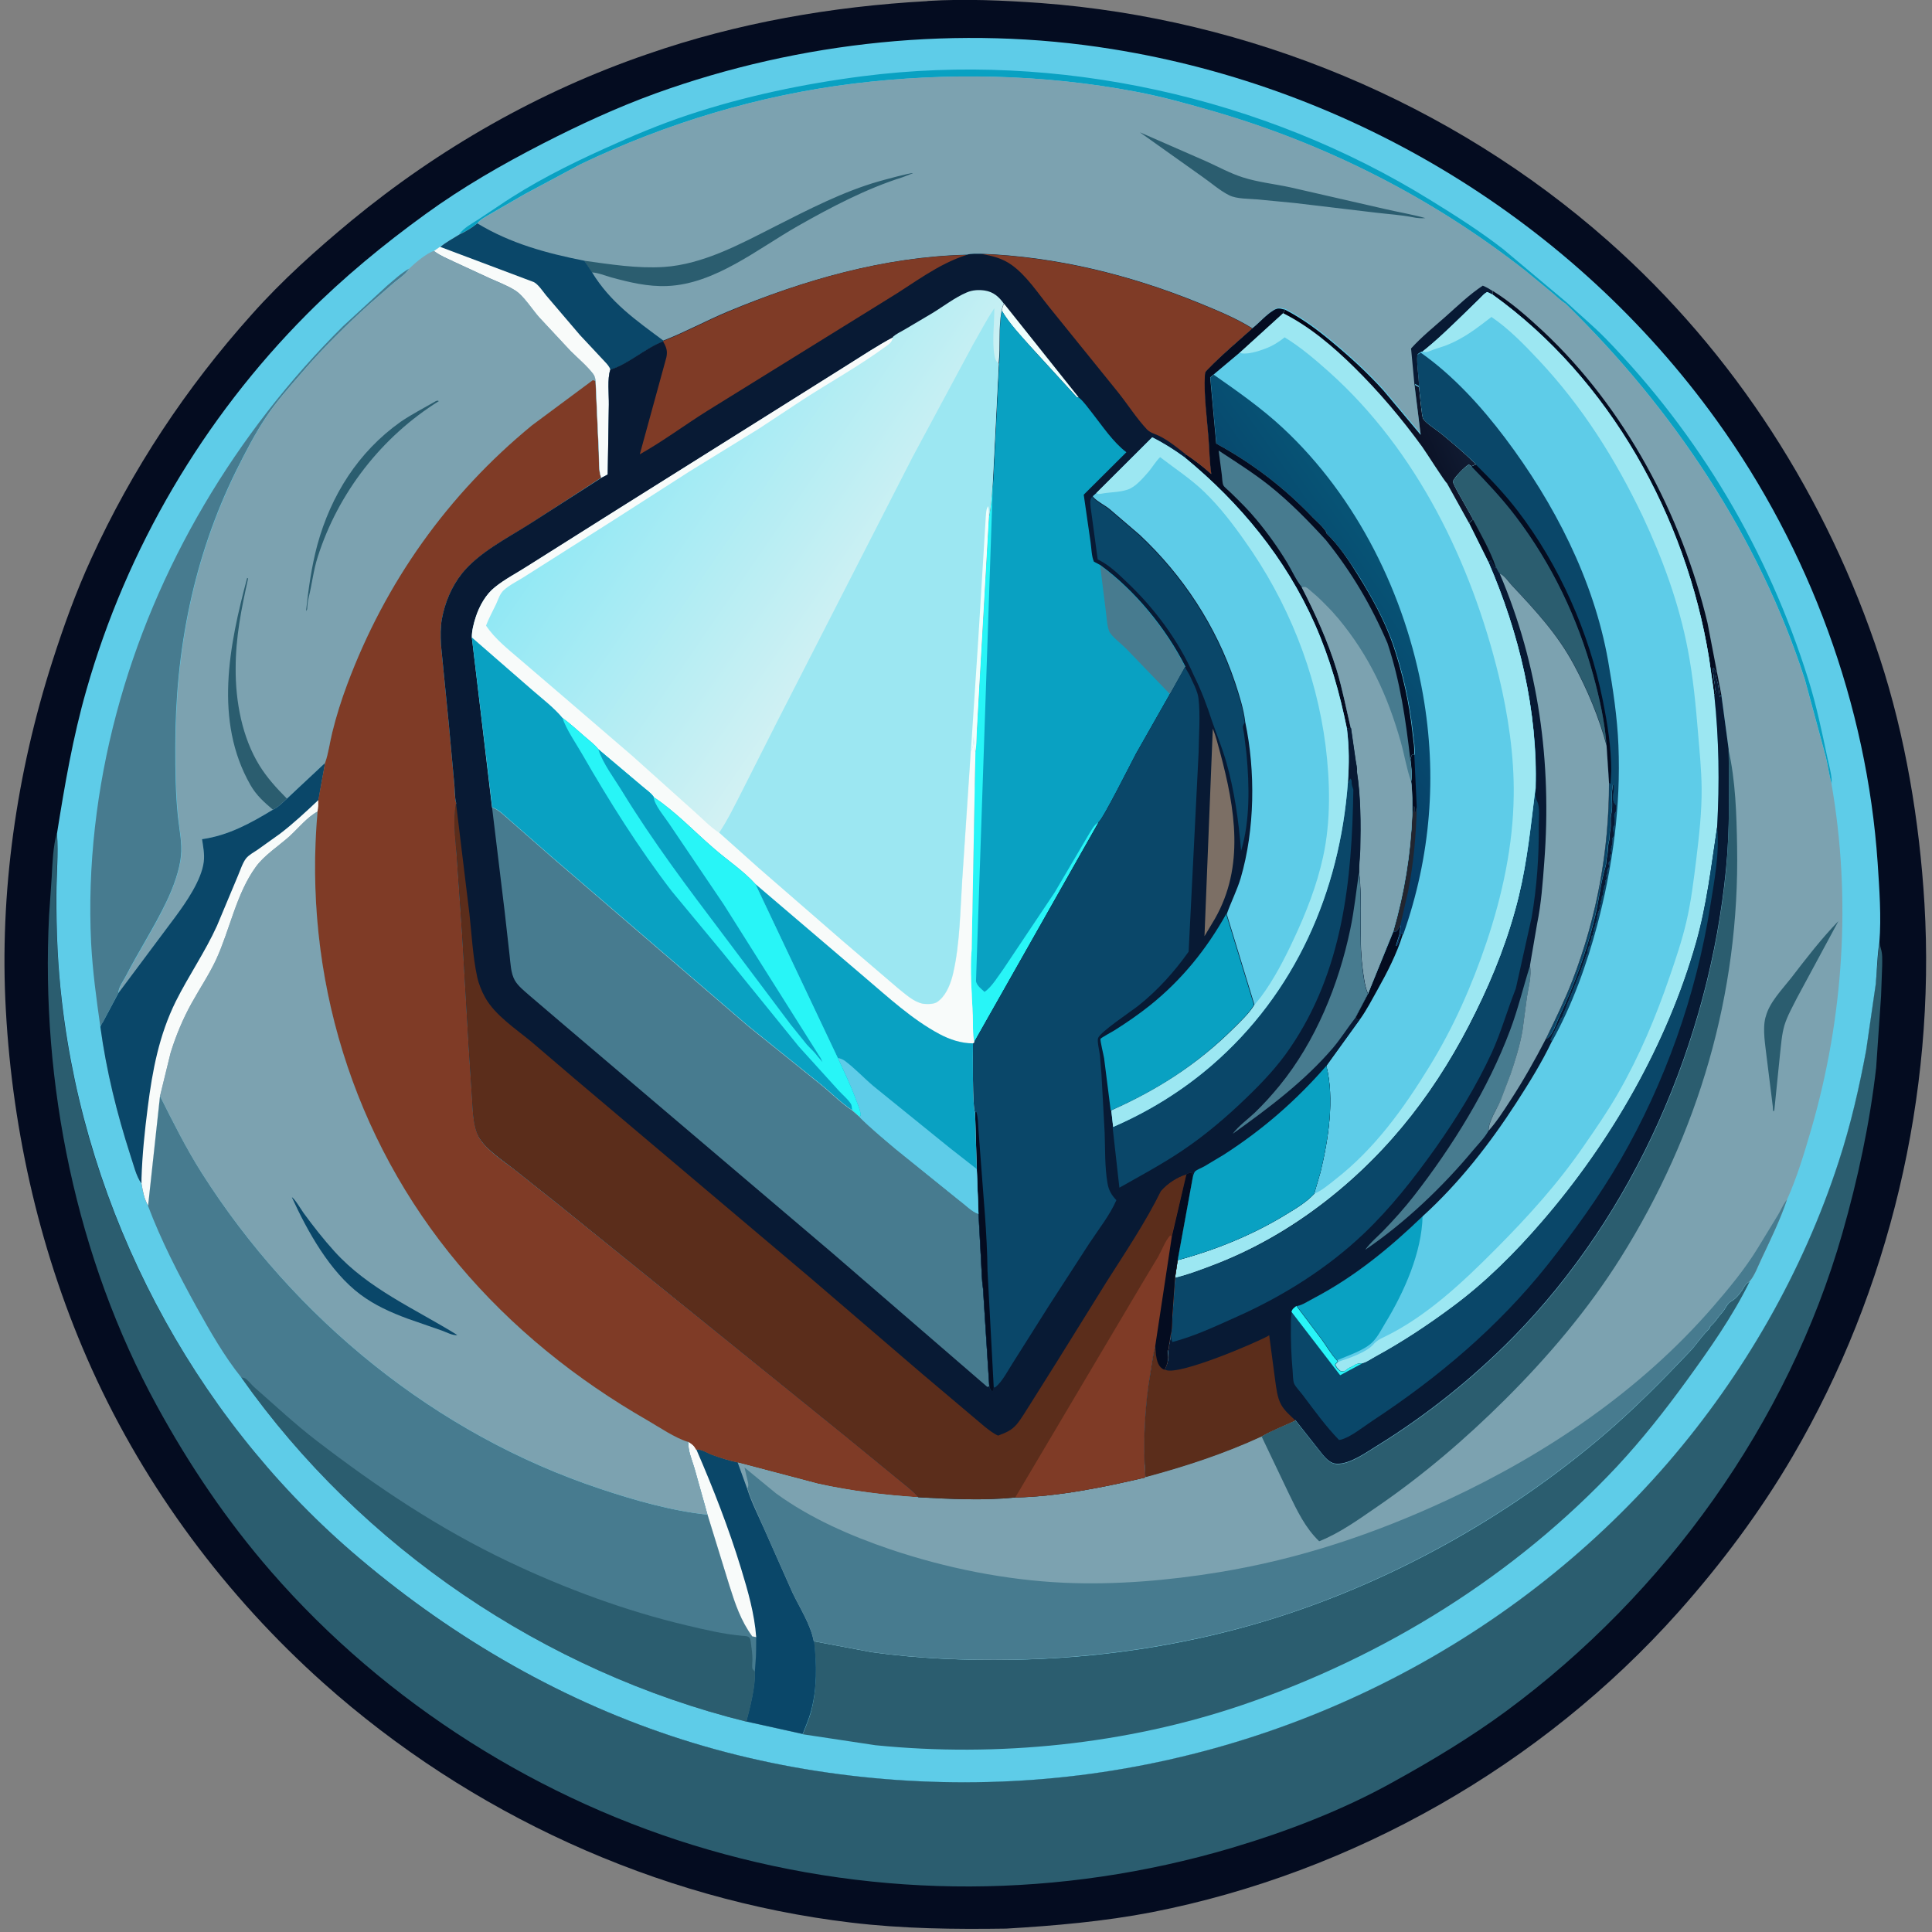 <svg version="1.1" id="Layer_1" xmlns="http://www.w3.org/2000/svg" x="0" y="0" viewBox="0 0 1024 1024" style="enable-background:new 0 0 1024 1024" xml:space="preserve"><rect x="0" y="0" width="1024" height="1024" fill="#808080" stroke="none"/><style>.st0{fill:#040c20}.st1{fill:#2b5d6f}.st2{fill:#5ecce8}.st3{fill:#09a1c2}.st4{fill:#477b8f}.st5{fill:#7ca2b0}.st6{fill:#0a4769}.st7{fill:#f8fbfa}.st8{fill:#7f3b26}.st9{fill:#081a34}.st10{fill:#9ce7f2}.st11{fill:#5b2d1b}.st12{fill:#28f5f7}.st16{fill:#effefc}</style><path class="st0" d="m491.4.6.4-.1c19.7-1.2 40.1-.3 59.7 1.1 110.4 8.2 217.8 52.7 300.8 126.1 67.1 59.3 116.1 136.1 144 221 13.6 41.4 21.1 86.8 23.7 130.2 6 101.2-18.5 205-69.7 292.7-17.3 29.6-38 57.3-60.8 82.9-72.3 81.1-172.3 138.1-278.9 159-25.3 4.9-51.6 7.2-77.3 8.7-27.5.4-54.9.1-82.3-3.2-103.1-12.3-202.1-57.8-279.5-126.9C119.9 846 77.3 789 48.7 725.7c-27-59.8-42-124.9-45.6-190.3-3.5-62.2 5.7-125.8 24.7-185 5.9-18.4 12.5-36.8 20.6-54.4 21.6-47.3 50.3-90.6 85-129.3 16.2-18.2 34.1-34.2 52.8-49.7 46.6-38.4 99.7-68.7 156.9-88.3C390.8 12.1 441 3.4 491.4.6z"/><path class="st1" d="M996.2 499.7c.2 1.1.4 2.1.7 3.1.9 2.8.7 5.8.7 8.8L997 528l-2.6 37.9c-3.4 29.7-9.7 59-17.9 87.7-28.8 100.7-94 191.2-178 253.2-19 14-39.6 26.4-60.3 37.8-26.8 14.9-56.3 26.2-85.6 34.9-90.8 26.8-186 27.2-277 .9-88.7-25.6-171.1-77.5-231.9-147.4-23.4-26.9-43.4-56.5-60.5-87.8C40.4 667 21.5 574.1 26 485.4l1.4-20.5c.4-7.4.7-16.2 2.7-23.3.8 10.6-.3 22-.3 32.7-.1 19 .8 37.5 2.9 56.4 12.7 111.4 68.7 218 153.5 291.5 49.7 43.1 107.5 77.3 170.1 98 60.9 20.2 127.7 27.7 191.6 23 129-9.5 251.5-70.1 336.1-168.1 40.1-46.4 71.6-101.3 90.5-159.7 6.2-19.2 10.8-38.9 14.5-58.8l5.1-35.2c.9-7.1.9-14.6 2.1-21.7z"/><path class="st2" d="M30.2 441.8c4.1-25.7 8.4-51 15.6-76.1 21.3-74.9 61.9-143.9 116.8-199.1 19.3-19.4 40.8-37.1 62.9-53.1 19.7-14.3 40.6-26.3 62.2-37.4 19.5-10 39.2-19.1 59.8-26.6C424.3 21.8 508.7 13 589.4 26c128 20.5 244.9 91.7 320.6 197 49 68.1 79.5 150.6 85.2 234.4.9 13.9 2 28.3.9 42.3-1.2 7.1-1.2 14.6-1.9 21.8l-5.1 35.2c-3.7 19.9-8.2 39.5-14.5 58.8-18.9 58.4-50.5 113.3-90.5 159.7-84.6 98-207.1 158.6-336.1 168.1-63.9 4.7-130.8-2.8-191.6-23-62.6-20.7-120.4-55-170.1-98-84.8-73.4-140.7-180.1-153.5-291.5-2.2-18.9-3-37.4-2.9-56.4 0-10.7 1.1-22 .3-32.6z"/><path class="st3" d="M243.4 124.1c2.7-3.5 6.4-5.4 10-7.7l11.1-7.4c17.7-12 36.5-21.5 56-30.3 14.5-6.6 29.2-12.8 44.3-17.8 29.8-9.9 61.2-16.5 92.4-20.5 103.3-13.2 212.4 10.8 301 65.7 13.3 8.2 26.4 16.5 38.7 26.1l33.7 28.3c6.7 6.3 13.9 12.3 20.4 18.9 49.9 51.3 86.2 112.7 107.5 180.9 4.2 13.5 7 26.8 9.9 40.6.8 3.9 2.2 8.5 2.4 12.5v2c-1.4-4.8-1.9-9.6-3.1-14.4l-11-40.6c-24.3-75.7-70.3-144.3-127-199.5-2.5-1.5-4.6-3.7-6.9-5.6l-14.2-11.7c-49.8-39.1-107.1-68-167.9-85.3C628 54.6 615 51 602 48.6c-48.9-9.3-100.2-10.3-149.5-4.3-50.2 6.2-99.1 20.9-144.7 42.7l-29.4 15.7-18.9 10.9c-2.1 1.3-5 2.7-6.5 4.7-2.9 2.5-6.1 4.4-9.6 5.8z"/><path class="st4" d="M53.2 544.3c-2.1-14.8-4.1-29.4-4.9-44.4-2-40.8 2.9-82.3 13.4-121.7 20.6-77.6 63.3-148.9 120.1-205.3l23.5-21.6c3.7-3.1 7.3-6.5 11.5-8.9l-.6.9c-1.9 2.6-5.3 4.7-7.7 6.8l-12.4 10.8c-12.5 11.3-24.8 23.4-35.8 36.2-6.6 7.7-13.6 15.4-19.2 23.8-6 9-11 18.7-15.8 28.3-22.8 46-32.5 95.8-32.4 147 0 12.2.1 24.5 1.4 36.7.7 6.6 2.3 14.1 1.6 20.7-.7 7.6-4.2 17-7.5 23.9-6.5 13.7-14.8 26.4-21.7 39.8-1.4 2.7-4 6-4 9.1l-8.1 15.2c-.3.7-.9 1.3-1.2 2l-.2.7z"/><path class="st1" d="m431.4 869.9 30.8 5.8c24.6 3.4 49.3 4.4 74.1 4 44.3-.6 90.1-7.3 132.6-20 65.9-19.6 130.2-55.2 182.3-100.1 15.7-13.5 30.4-28.4 44.6-43.4 3.2-3.4 5.7-7.4 8.9-10.6l1.3-1.3c1.1-1.9-.7.1 1.1-1.8.8-.8 1.5-1.5 2.2-2.4l1.8-2.4c1-1.3 2.5-2.8 3.3-4.2.7-1.2 1.6-2.8 3-3.6 1.9-1.1 3.2-2.4 4.6-4.1l.5-.7.9-1.2c1-1.7 1.5-2.9 3.1-4.1l.9-.6c-9.2 18.7-21.4 36-33.6 52.8-11.5 15.8-23.4 30.9-36.7 45.2-54.3 58-123.4 100.8-198.4 126.4-61.7 21-129.9 27.9-194.7 21.4l-38.5-5.8c1.5-4 3.3-7.9 4.4-12 3.2-12.3 2.9-24.8 1.5-37.3z"/><path class="st5" d="m216.9 142.4.1-.1c2.9-2.9 9.1-8.1 13-9.3l.4.3c3.1 2.4 7 3.9 10.6 5.6l18.6 8.6c4.4 2 9.3 3.8 13.4 6.4 4.6 2.9 9.1 10.3 12.9 14.4l16.5 17.7c3.9 3.9 8.7 7.9 12 12.2.9 1.2 1.1 2.4 1.3 3.8l-1.4-.4-32.3 23.9c-44.7 36.7-77.8 83.2-98 137.4-3.1 8.3-5.8 16.7-7.9 25.4-1.3 5.2-2 11.1-3.8 16.1l-20.2 18.9c-2 1.9-4.8 4.8-7.4 5.9-11.9 7.2-23.6 13.6-37.5 15.6.6 3.9 1.3 8.1.9 12-1.2 9.7-9.4 21.6-15.1 29.2l-30.1 40.3c0-3.1 2.6-6.4 4-9.1 7-13.4 15.3-26.1 21.7-39.8 3.3-6.9 6.7-16.3 7.5-23.9.6-6.6-1-14.1-1.6-20.7-1.3-12.1-1.4-24.5-1.4-36.7-.1-51.2 9.6-100.9 32.4-147 4.8-9.7 9.8-19.4 15.8-28.3 5.6-8.4 12.6-16.2 19.2-23.8 11-12.8 23.3-24.9 35.8-36.2l12.4-10.8c2.5-2.1 5.8-4.3 7.7-6.8l.5-.8z"/><path class="st1" d="M231 212.6c1.2-.3.6-.4 1.6 0-30.3 18.9-53.4 48.6-64.2 82.6-2.3 7.1-3 14.4-4.8 21.5-.5 2.1-.7 4.1-.8 6.2l-.6 1c1.3-11.9 2.9-23.5 6-35.1 7.2-26.3 21.7-49.3 44.1-65.2 6-4.1 12.5-7.4 18.7-11zM144.7 429.2c-4.8-4.1-8.8-7.6-12-13.2-19.4-34-11.2-74.2-1.7-109.7l.5.3c-3.6 16.3-6.6 31-6.6 47.8-.1 17.3 3.4 36.4 12.6 51.3 4 6.5 9.2 12.2 14.6 17.6-2.1 1.9-4.9 4.8-7.4 5.9z"/><path class="st4" d="M84.8 580.9c6.9 13.8 13.9 27.7 22.1 40.7C156 699 231.2 760.3 318.4 789.2c18 6 37.6 11.6 56.5 13.6l-6.9-24.6c-1.2-4.4-3.5-9.5-3.1-14 2 1.2 3.1 2.1 4.2 4.2 2.5-.5 6 1.9 8.5 2.8 4.4 1.6 9 3.1 13.6 4l5 13.8c2.4 7.3 6 14.3 9 21.3l15 33.8c3.9 8.2 9.6 16.9 11.3 25.8 1.4 12.5 1.6 25-1.7 37.2-1.1 4.1-2.9 8.1-4.4 12l-29.8-6.6C288.7 886 191.4 820.2 127.9 730.1c-9.1-11.3-16.5-24.4-23.6-37.1-9.6-17.4-18.9-35.4-25.9-54l6.4-58.1z"/><path class="st6" d="M364.9 764.1c2 1.2 3.1 2.1 4.2 4.2 2.5-.5 6 1.9 8.5 2.8 4.4 1.6 9 3.1 13.6 4l5 13.8c2.4 7.3 6 14.3 9 21.3l15 33.8c3.9 8.2 9.6 16.9 11.3 25.8 1.4 12.5 1.6 25-1.7 37.2-1.1 4.1-2.9 8.1-4.4 12l-29.8-6.6c2-8 4.8-18.3 4.5-26.5l.3-4.3c.5-4.7.3-9.4.4-14.1l-2.1-.4c-6.1-8.4-9-17.1-12.1-26.9L375 802.6l-6.9-24.6c-1.3-4.2-3.6-9.3-3.2-13.9z"/><path class="st7" d="M364.9 764.1c2 1.2 3.1 2.1 4.2 4.2 8.9 20.5 17.2 41.8 23.7 63.1 3.6 11.8 7.1 23.9 8 36.3l-2.1-.4c-6.1-8.4-9-17.1-12.1-26.9L375 802.8l-6.9-24.6c-1.3-4.4-3.6-9.5-3.2-14.1z"/><path class="st1" d="M127.9 730.1c.6.1 1.1.1 1.7.3 1.5.6 3.8 3.7 5.1 4.8 10.9 9.5 21.6 19.6 33.1 28.4 32.3 24.8 65.1 46.7 101.9 64.2 29.9 14.2 62.1 26.1 94.3 33.7 9.7 2.3 19.3 4.6 29.3 5.5 1.6.1 3.5 0 4.3 1.6l.3 1.5.1.8c.4 2.8.8 5.8.8 8.6 0 1.2-.3 4 0 4.9.3.6.9 1.1 1.3 1.6.3 8.2-2.4 18.5-4.5 26.5-106.9-26.5-204.2-92.3-267.7-182.4z"/><path class="st5" d="m152.1 423.3 20.2-18.9-3.5 19.6c0 2.1.1 4.1-.4 6.1-7.7 87 18.6 173.1 74.8 240.1 28.2 33.6 62.1 60.9 100.2 82.7 6.2 3.5 14.4 9.1 21.2 11.3h.3c-.5 4.6 1.9 9.7 3.1 14l6.9 24.6c-18.9-2-38.5-7.6-56.5-13.6C231.2 760.3 156 699 106.9 621.7c-8.3-13-15.2-27-22.1-40.7l-6.3 58c-2.1-3.6-2.8-7.6-3.5-11.7-2.9-3.9-4.3-10.4-5.9-15-7.2-22.4-12.7-44.6-15.9-68l.3-.8c.3-.7.8-1.3 1.2-2l8.1-15.2L92.9 486c5.7-7.7 13.9-19.5 15.1-29.2.5-4-.3-8.1-.9-12 14-2 25.6-8.4 37.5-15.6 2.6-1.1 5.4-4 7.5-5.9z"/><path class="st6" d="M154.7 634.6c1.2.3 5.2 6.9 6.2 8.3 5.2 7.1 10.5 13.9 16.4 20.4 18 19.9 42.7 30.4 65.1 44.3-2.3.4-5.8-1.5-8-2.3l-18.4-6.4c-8.9-3.3-17.4-7.1-25-12.8-16.2-12.1-28-33.4-36.3-51.5zM152.1 423.3l20.2-18.9-3.5 19.6c0 2.1.1 4.1-.4 6.1-5.5 2.9-10.3 8.9-15 13.2-5.6 5-13.6 10.2-17.9 16.3-10.3 14.2-13.7 33.3-21 49.1-3.8 8.1-8.7 15.3-13 23.1-4.6 8.3-8.3 17.2-11.1 26.3L84.8 581l-6.3 58c-2.1-3.6-2.8-7.6-3.5-11.7-2.9-3.9-4.3-10.4-5.9-15-7.2-22.4-12.7-44.6-15.9-68l.3-.8c.3-.7.8-1.3 1.2-2l8.1-15.2L92.9 486c5.7-7.7 13.9-19.5 15.1-29.2.5-4-.3-8.1-.9-12 14-2 25.6-8.4 37.5-15.6 2.6-1.1 5.4-4 7.5-5.9z"/><path class="st7" d="M168.8 424c0 2.1.1 4.1-.4 6.1-5.5 2.9-10.3 8.9-15 13.2-5.6 5-13.6 10.2-17.9 16.3-10.3 14.2-13.7 33.3-21 49.1-3.8 8.1-8.7 15.3-13 23.1-4.6 8.3-8.3 17.2-11.1 26.3L84.8 581l-6.3 58c-2.1-3.6-2.8-7.6-3.5-11.7v-2.7c.4-12.6 1.7-25.1 3.3-37.6 2.5-19.7 6-38.3 14.9-56.3 6.8-13.6 15.5-26.1 21.8-40l11.1-26.5c1.2-2.8 2.5-6.9 4.3-9.2 1.5-1.9 4.2-3.3 6.1-4.6l11.9-8.5c7.2-5.5 13.8-11.7 20.4-17.9z"/><path class="st8" d="M172.3 404.3c1.8-5 2.5-10.9 3.8-16.1 2.1-8.6 4.8-17.1 7.9-25.4 20.2-54.1 53.3-100.7 98-137.4l32.2-23.9 1.4.4 1.7 37.8c.2 4.1-.2 9.8 1.3 13.5L280.4 278c-11.9 7.5-26.6 15-35.5 26-5.6 6.9-9.1 15.5-10.7 24.2-.8 4.3-.8 9-.5 13.4l4.2 42.5 2.8 30.5c.3 3.3.2 8.1 1.1 11.2-1.7 8.6-.3 18.3.2 27.1l2.9 42 3.5 60 2.3 35.3c.5 4.4 1.3 9.7 3.7 13.5 4.1 6.3 12.5 11.8 18.4 16.3l22.8 18.1L448 761l30.2 24.7c2.8 2.5 6.4 5 8.7 7.9-17.9-1.1-35.8-3.3-53.3-7.2l-42.5-11.2c-4.6-1-9.2-2.4-13.6-4-2.5-.9-6-3.3-8.5-2.8-1.1-2.1-2.2-3-4.2-4.2h-.3c-6.8-2.1-15-7.7-21.2-11.3-38-21.8-72-49.1-100.2-82.7-56.2-67-82.5-153.1-74.8-240.1.5-2.1.4-4 .4-6.1l3.6-19.7z"/><path class="st5" d="M253 118.4c1.6-2 4.4-3.4 6.5-4.7l18.9-10.9L307.8 87c45.6-21.8 94.5-36.5 144.7-42.7 49.3-6.1 100.6-5 149.5 4.3 13 2.5 25.9 6 38.6 9.6 60.9 17.3 118.1 46.2 167.9 85.3l14.2 11.7c2.2 1.8 4.4 4.1 6.9 5.6 56.7 55.2 102.7 123.8 127 199.5l11 40.6c1.2 4.8 1.8 9.7 3.1 14.4 10.6 60.9 6.5 123.9-10.7 183.2-3.7 12.7-7.5 25.4-12.9 37.5-3.6 10.7-8.7 21.1-13.5 31.3-1.7 3.5-3.7 9.1-6.3 11.9l-.9.6c-1.6 1.2-2.1 2.4-3.1 4.1l-.9 1.2-.5.7c-1.4 1.7-2.7 3.1-4.6 4.1-1.4.8-2.3 2.3-3 3.6-.8 1.4-2.3 2.9-3.3 4.2l-1.8 2.4c-.6.9-1.4 1.7-2.2 2.4-1.9 1.9-.1-.2-1.1 1.8l-1.3 1.3c-3.2 3.3-5.7 7.3-8.9 10.6-14.2 15-28.9 29.9-44.6 43.4-52.1 44.8-116.4 80.5-182.3 100.1-42.5 12.6-88.3 19.3-132.6 20-24.8.4-49.5-.6-74.1-4l-30.8-5.8c-1.7-9-7.4-17.6-11.3-25.8l-15-33.8c-3.1-7-6.7-14-9-21.3l-5-13.8 42.5 11.2c17.5 3.8 35.4 6 53.3 7.2 16.8.9 34.6 1.8 51.3.1 22.8-.6 46.7-5.4 68.9-10.6-1.4-18.2-.4-37.6 2.7-55.6.8-4.8 1.3-9.3 2.6-14.1.3 3.6.3 9 3.2 11.6 1 .8.6.6 1.7 1 1.8-3.3 2-5.5 1.7-9.2l-.1-1 .6-.6c0-1.3.1-2.3.4-3.5.3-1.3.5-2.5.6-3.9.9-3 .7-7.4 1-10.6l1.4-20 1.4-9.3c20-5.4 40-13.5 57.7-24.4 5.1-3.1 10.4-6.3 14.6-10.7l3.4-11.6c4.2-17.3 7.5-38.7 3.1-56.3l17.9-24.9-1.4.5-1.3-.8 6.8-13c-1.8-4.1-2.3-9.3-2.9-13.6-2.1-17 .1-34-1.8-50.9-.2-3.8.5-8 .6-11.9.2-13.7.3-27.9-1.8-41.5.3-1.3-.4-4.1-.6-5.5l-2.5-17.4c-.9-.2-1.3 0-2.2.3-3.9-19.2-9.1-37.4-17-55.4-15.4-34.8-39.6-64.2-68.9-88.3l.8-1.7c4.8 3.3 9.1 6.5 13.4 10.4-1-6.3-1-12.9-1.5-19.2-.9-10.9-2.5-22.5-1.9-33.4.1-1.7.7-2 1.8-3.2 7.3-7.5 15.5-14.3 23.3-21.4-9-5.6-18.7-9.5-28.4-13.5-36.6-15-75.6-24.5-115.2-26-2.6 0-5.2-.2-7.8.5-43.7 1.1-86.5 13.4-126.6 30.2-11.5 4.8-22.6 11-34.2 15.4l-.1.4c-9.7 3.7-18.1 11.9-28 15-1.7 4.8-.7 13.3-.8 18.6l-.6 37-3.4 1.8c-1.5-3.7-1.1-9.5-1.3-13.5l-1.7-37.8c-.2-1.4-.4-2.6-1.3-3.8-3.3-4.3-8.1-8.3-12-12.2l-16.5-17.7c-3.7-4.1-8.3-11.6-12.9-14.4-4.1-2.6-9-4.4-13.4-6.4L241 139c-3.5-1.7-7.4-3.2-10.6-5.6l-.4-.3 3.2-2.1c3-2.6 6.9-4.6 10.2-6.7 3.5-1.6 6.7-3.5 9.6-5.9z"/><path class="st9" d="m749.7 204-1.8-19.3c5.6-6.2 12.1-11.4 18.3-16.9 6.3-5.6 12.6-11.7 19.7-16.4 1.9.8 3.5 1.7 5.2 2.8l-.1 1.9-2.7-1.3c-1.7.7-2.9 2.3-4.1 3.5l-8.4 8.2c-7.1 6.8-14.2 13.8-21.9 19.9l-.9.4-1.8 1.2c-.4 5.9.9 11.4.9 17.2l-2.4-1.2z"/><path class="st0" d="m791.1 156.1.1-1.9c9.6 5.9 18.4 13.7 26.7 21.4 43.2 40.5 73.4 97.2 87.1 154.5l7.3 38-.7 1.6c-.5-2.8-.6-5.7-1.4-8.4-.3-1-.7-2.6-.9-3.6l.1-2.1-1.3-1.6c-.2.8-.4 1-.2 1.9.4 1.3.4 2.5.5 3.9.1 1.1 0 .6.3 1.7.4 1.8.1 3.6.8 5.2l-.9 1.7-2.8-19.7c-12.1-74.9-52.6-148-114.7-192.6z"/><path class="st1" d="m974.4 488.2-22 40.8c-2.3 4.6-5.1 9.5-6.6 14.4-1.5 5.1-1.8 10.6-2.4 15.8l-3 29.5-.6.2-.2-2.6-3.2-25.7c-.7-6.4-2.3-14.9-.7-21.2l.2-.6c1.9-7.5 8.7-14.4 13.4-20.4 8-10.4 15.9-20.7 25.1-30.2zM604.1 70.1l35.2 15.4c6.4 2.9 12.8 6.4 19.4 8.5 8.1 2.6 16.9 3.5 25.2 5.3l49.8 11.4c7.2 1.7 14.7 2.9 21.8 4.9-1.9.2-4.6 0-6.4-.4-6.5-1.3-13.4-1.7-20-2.5l-42.9-5.1-19.7-1.9c-4.4-.4-11.1-.2-15-2.2-4.9-2.4-9.7-6.7-14.2-9.8l-33.2-23.6zM309.6 138.2c14 1.9 28 4.2 42.3 3.3 20.8-1.4 40.6-12.2 58.9-21.5 17.6-8.9 36.1-18.5 55.1-23.9 2.1-.6 17.4-4.8 18-4.3l-5.4 2.1c-19.4 6.1-38.2 16-55.8 26-21.1 12-43.8 30.7-69.1 31.7-10.3.4-19.8-1.9-29.7-4.6-3.3-.9-6.9-2.5-10.3-2.6l-4-6.2z"/><path class="st6" d="M253 118.4c17.7 10.7 36.6 15.8 56.7 19.8l4 6c9.8 16.1 23.2 25.4 38 36.4l-.1.4c-9.7 3.7-18.1 11.9-28 15-1.7 4.8-.7 13.3-.8 18.6l-.6 37-3.4 1.8c-1.5-3.7-1.1-9.5-1.3-13.5l-1.7-37.8c-.2-1.4-.4-2.6-1.3-3.8-3.3-4.3-8.1-8.3-12-12.2L286 168.4c-3.7-4.1-8.3-11.6-12.9-14.4-4.1-2.6-9-4.4-13.4-6.4l-18.6-8.6c-3.5-1.7-7.4-3.2-10.6-5.6l-.4-.3 3.2-2.1c3-2.6 6.9-4.6 10.2-6.7 3.4-1.6 6.6-3.5 9.5-5.9z"/><path class="st7" d="m233.2 130.8 49.7 18.7c2.3 1.1 4.9 5 6.5 7l18 21.1 13 13.9c1.2 1.3 2.6 2.7 3.1 4.4-1.7 4.8-.7 13.3-.8 18.6l-.6 37-3.4 1.8c-1.5-3.7-1.1-9.5-1.3-13.5l-1.7-37.8c-.2-1.4-.4-2.6-1.3-3.8-3.3-4.3-8.1-8.3-12-12.2l-16.5-17.7c-3.7-4.1-8.3-11.6-12.9-14.4-4.1-2.6-9-4.4-13.4-6.4l-18.6-8.6c-3.5-1.7-7.4-3.2-10.6-5.6l-.4-.3 3.2-2.2z"/><path class="st1" d="M916.1 397.1c3.8 16.8 4.3 34.4 4.6 51.6 1.4 77.8-20.5 152.2-61.7 217.9-17.2 27.4-38.4 52.4-61.3 75.2-20.9 20.8-43.2 39.9-67.5 56.6-9.8 6.7-19.9 14.1-31 18.5-7.4-7.1-11.7-16.2-16.1-25.3l-14.4-30.2c5.5-3.4 12.1-5.8 18-8.5l14.6 18.5c2.1 2.3 4.1 4.5 7.4 4.6 7 .2 15.4-6 21.2-9.5 26.1-16.1 50.5-35.6 72-57.4 64.4-65.3 104.2-157.3 113-248.2 1.9-21.3 1.4-42.4 1.2-63.8z"/><path class="st4" d="M396.2 788.9c.7-1.6.4-2.7 0-4.3l-1.6-6.8 16.8 13.8c18.2 13.2 39.3 22.4 60.5 29.6 29.4 9.9 61.1 16.3 92.2 17.7 27.1 1.2 55.3-1.2 82.1-5.6 42.6-7 82.1-20.2 121.2-38.4 52.6-24.5 102-57.9 140.3-102 8.5-9.8 17.1-20.2 23.9-31.3l10.8-17.7c1.4-2.3 2.4-4.9 4-7.1l.7-.9c-3.6 10.7-8.7 21.1-13.5 31.3-1.7 3.5-3.7 9.1-6.3 11.9l-.9.6c-1.6 1.2-2.1 2.4-3.1 4.1l-.9 1.2-.5.7c-1.4 1.7-2.7 3.1-4.6 4.1-1.4.8-2.3 2.3-3 3.6-.8 1.4-2.3 2.9-3.3 4.2l-1.8 2.4c-.6.9-1.4 1.7-2.2 2.4-1.9 1.9-.1-.2-1.1 1.8l-1.3 1.3c-3.2 3.3-5.7 7.3-8.9 10.6-14.2 15-28.9 29.9-44.6 43.4C799 804.3 734.7 840 668.8 859.6c-42.5 12.6-88.3 19.3-132.6 20-24.8.4-49.5-.6-74.1-4l-30.8-5.8c-1.7-9-7.4-17.6-11.3-25.8l-15-33.8c-2.9-7-6.5-14-8.8-21.3z"/><path class="st2" d="M753.9 186.4c7.7-6.1 14.9-13.1 21.9-19.9l8.4-8.2c1.3-1.2 2.5-2.8 4.1-3.5l2.7 1.3c62.1 44.6 102.6 117.7 114.8 192.6l2.8 19.7.9-1.7c-.8-1.7-.4-3.5-.8-5.2-.3-1.1-.2-.6-.3-1.7-.1-1.3-.2-2.6-.5-3.9-.2-.8-.1-1.1.2-1.9l1.3 1.6-.1 2.1c.2 1 .6 2.6.9 3.6.8 2.7.8 5.6 1.4 8.4l.7-1.6 3.9 29c.2 21.3.7 42.5-1.4 63.7-8.9 91-48.6 182.9-113 248.2-21.5 21.8-45.9 41.3-72 57.4-5.7 3.5-14.2 9.7-21.2 9.5-3.3-.1-5.3-2.3-7.4-4.6l-14.6-18.5c-5.9 2.8-12.4 5.2-18 8.5-20 9.2-40.2 15.8-61.4 21.5-1.4-18.2-.4-37.6 2.7-55.6.8-4.8 1.3-9.3 2.6-14.1.3 3.6.3 9 3.2 11.6 1 .8.6.6 1.7 1 1.8-3.3 2-5.5 1.7-9.2l-.1-1 .6-.6c0-1.3.1-2.3.4-3.5.3-1.3.5-2.5.6-3.9.9-3 .7-7.4 1-10.6l1.4-20 1.4-9.3c20-5.4 40-13.5 57.7-24.4 5.1-3.1 10.4-6.3 14.6-10.7l3.4-11.6c4.2-17.3 7.5-38.7 3.1-56.3l17.9-24.9-1.4.5-1.3-.8 6.8-13c-1.8-4.1-2.3-9.3-2.9-13.6-2.1-17 .1-34-1.8-50.9-.2-3.8.5-8 .6-11.9.2-13.7.3-27.9-1.8-41.5.3-1.3-.4-4.1-.6-5.5l-2.5-17.4c-.9-.2-1.3 0-2.2.3-3.9-19.2-9.1-37.4-17-55.4-15.4-34.8-39.6-64.2-68.9-88.3l.8-1.7c4.8 3.3 9.1 6.5 13.4 10.4-1-6.3-1-12.9-1.5-19.2-.9-10.9-2.5-22.5-1.9-33.4.1-1.7.7-2 1.8-3.2 7.3-7.5 15.5-14.3 23.3-21.4 3.8-3 7.2-7.1 11.3-9.6 2.4-1.5 3.6-.9 6.2-.3 9.2 4.7 17.2 10.7 25.1 17.3 9.5 7.9 18.7 16.3 27 25.5l19.7 23.5-3.3-26.6 2.4 1.3c0-5.8-1.3-11.3-.9-17.2l1.8-1.2h.6z"/><path class="st3" d="M687.1 692.2h.4c2.6-.5 6.4-3 8.8-4.2 21.8-11.5 40-26.5 57.7-43.5-.4 19.4-9.8 40.4-19.8 56.8-1.9 3.2-3.9 7.1-6.5 9.8-4.2 4.5-13.6 7.5-19.1 9.9-3.1-3.4-5.6-7.6-8.3-11.4l-13.2-17.4z"/><path class="st10" d="M753.9 186.4c7.7-6.1 14.9-13.1 21.9-19.9l8.4-8.2c1.3-1.2 2.5-2.8 4.1-3.5l2.7 1.3c62.1 44.6 102.6 117.7 114.8 192.6l2.8 19.7c2.5 23.7 2.8 46.3 1.5 70.1-3.1 20.6-5.4 41.2-11.1 61.3-15.2 53.7-45.1 105.6-81.5 147.7-14.3 16.6-30 32.3-47.6 45.3-12.9 9.5-26.5 18.6-40.6 26.3-1.8 1-5 3.2-7 3.6-1.2 0-2.5 0-3.6.6-1 .5-1.8 1.1-2.8 1.5-1 .4-1.7.9-2.5 1.6-1.1.9-1.3.6-2.7.5-1.4-1-2.1-1.9-3-3.4.4-.7.9-1.2 1.5-1.7 5.3-1.7 15.1-5 18.8-9.3 1.5-1.8 3.4-2.8 5.5-3.8 22.5-10.8 41.9-29.2 59.3-46.7 17.1-17.2 32.9-34.6 46.7-54.7 6.3-9.1 12.7-18.4 18.2-28 11.2-19.5 19.9-40.2 27.2-61.5 3.3-9.6 6.6-19.3 8.9-29.2 2.6-11.1 3.9-22.3 5.3-33.5 1.5-12.4 2.9-24.8 2.8-37.3-.1-9.7-1.1-19.6-1.9-29.3-1.2-14.8-2.6-29.4-5.4-44.1-4.7-24.7-13.4-48.3-24-70.9-14.6-30.5-31.8-57.8-54.9-82.5-7.7-8.2-15.9-16.7-25.2-23-7.8 6-14.4 11.2-23.6 14.9-3.1 1.2-6.4 2-9.4 3.3-1.6.6-2 .4-3.6.2z"/><path class="st6" d="M752.1 205.3c0-5.8-1.3-11.3-.9-17.2l1.8-1.2c17.2 12.1 32.1 28.5 44.7 45.2 26 34.5 47 75.1 54.6 118 2.6 14.8 4.9 30 5.5 45 1.3 32.2-3 64-11.2 95.1-5.6 21.1-13.3 42.5-23.9 61.6l-.2.1-.8-.5.8-1.9 1.5-3 1.2-2.4 1.2-2.5.9-1.8.6-.6c.5-2 1.4-3.4 2.1-5.2.3-.9.5-1.7.9-2.5l6-14.7 1.2-3.2.3-1 .3-.7.3-1 .3-.7.9-2.4.3-1.2c.8-1.5.5-.2.8-1.8l.4-2.4c.8-1.6.5-.2.8-1.6.1-.6.2-1.4.4-2 .7-1.2.6-1 .6-2.4l.6-.6v-1.2c.7-1.1.6-1.1.6-2.4.7-1.1.6-1.1.6-2.4.7-1.1.6-.6.8-1.8.2-1.3 0-.5.3-1.5.4-1.4.4-2.8 1.1-4 .5-.9.3-1.2.2-2.2.7-1.1.6-1.1.6-2.4.7-1.1.6-1.1.6-2.4.8-1.2.6-1.6.6-3 .7-1.1.6-1.1.6-2.4.8-1.2.6-1.6.6-3 1.1-1.3.7-1.4.6-3 1-1.5.2-1.6.6-3 0-.1.9-1.4.9-1.5.1-.7-.4-1.4-.3-2.1.1-.6.8-.9.9-1.5.3-1.9-.7-1.8.6-3.6-.2-1.3-.4-2.1 0-3.3.5-1.4.7-2.2.5-3.7-.2-1.5.3-.8.6-2 .4-1.4-.4-3.2-.1-4.5.2-1 .7-.9.8-2.3.1-1.4-.5-3.7-.2-4.8.1-.5.5-.8.7-1.2 0-.8.4-2.9.1-3.6-.2-.6-.9-1-1.1-1.6-1-2.8.6-7-.4-10.1l-.3 2.1c-.9 4.8.4 9.6-.7 14.3-.7 2.8.1 5.5-.5 8.2-.5 2.1-.1 4.1-.7 6.1-.8 2.5-.4 5.2-1 7.8-.4 1.8-.3 3.8-.8 5.5-2.6 8.4-3.5 17.9-5.6 26.6-4.4 18.5-11 36.3-19.1 53.4-1.4 2.9-3.3 9-5.8 10.8l-.9.6c4.9-10.3 10-20.5 14.1-31.1 12.9-33.6 19.3-68.6 19.3-104.5l-1.3-19.7c-4-14.8-10.1-29.4-17.4-43-8.6-16-20-28.4-32.4-41.5-1.7-1.8-4.4-5.9-6.8-6.6-.4-.2-1.8-3-2.2-3.6l-.4.5-2.1-4.2c-.5.6-.3.4-1 .8l-.5.3-10.3-20.7 2.2-1.9-8.6-15.3c-.4-.9-2.3-4.1-2.1-4.9.6-1.8 6.7-8 8.4-8.9l1.4.9 2.4-1c-5.8-5.8-12.2-11.2-18.5-16.3-2.6-2.1-7.7-5.2-9.5-7.8-.7-1.3-1.8-14.6-2.1-16.9z"/><path class="st0" d="m779.8 247.2 2.4-1c7.8 7.7 15.3 15.6 22 24.3 22.3 29 38.1 64.8 45.3 100.6 2.5 12.5 4.5 24.9 4.5 37.7l-.4 6.7-.8-.6-1.3-19.7c-.9-12.4-3.7-25-7-37.1-8.2-30.3-22.1-59.3-41.1-84.3-7.2-9.5-15.3-18.1-23.6-26.6z"/><path class="st1" d="M772.1 260.1c-.4-.9-2.3-4.1-2.1-4.9.6-1.8 6.7-8 8.4-8.9l1.4.9c8.3 8.5 16.4 17.1 23.6 26.6 19 25 32.9 54 41.1 84.3 3.3 12 6.1 24.6 7 37.1-4-14.8-10.1-29.4-17.4-43-8.6-16-20-28.4-32.4-41.5-1.7-1.8-4.4-5.9-6.8-6.6-.4-.2-1.8-3-2.2-3.6l-.4.5-2.1-4.2c-.5.6-.3.4-1 .8l-.5.3-10.3-20.7 2.2-1.9-8.5-15.2z"/><path class="st0" d="M780.7 275.4c4.2 7.9 9.2 16.5 12.1 25.1l-.4.5-2.1-4.2c-.5.6-.3.4-1 .8l-.5.3-10.3-20.7 2.2-1.8z"/><path class="st9" d="m788.9 298 .5-.3c.7-.5.4-.3 1-.8l2.1 4.2.4-.5c.3.6 1.7 3.4 2.2 3.6 2.4.7 5 4.8 6.8 6.6 12.3 13.1 23.8 25.5 32.4 41.5 7.3 13.5 13.4 28.1 17.4 43L853 415c0 35.9-6.4 71-19.3 104.5-4.1 10.6-9.1 20.8-14.1 31.1l.9-.6c2.5-1.8 4.5-7.9 5.8-10.8 8.1-17.2 14.7-34.9 19.1-53.4 2.1-8.7 3-18.2 5.6-26.6.5-1.7.4-3.7.8-5.5.6-2.6.3-5.3 1-7.8.6-2 .2-4.1.7-6.1.6-2.7-.2-5.4.5-8.2 1.1-4.7-.2-9.5.7-14.3l.3-2.1c1 3.1-.6 7.3.4 10.1.2.6.9 1 1.1 1.6.2.7-.1 2.7-.1 3.6-.2.4-.6.7-.7 1.2-.3 1.1.3 3.5.2 4.8-.1 1.4-.7 1.3-.8 2.3-.2 1.3.5 3.1.1 4.5-.3 1.1-.8.5-.6 2 .2 1.5-.1 2.3-.5 3.7-.4 1.2-.2 2.1 0 3.3-1.3 1.8-.3 1.7-.6 3.6-.1.6-.8.9-.9 1.5-.1.7.4 1.4.3 2.1 0 .1-.9 1.4-.9 1.5-.4 1.4.4 1.5-.6 3 .1 1.6.5 1.7-.6 3 0 1.4.2 1.8-.6 3 0 1.3.1 1.3-.6 2.4 0 1.4.2 1.8-.6 3 0 1.3.1 1.3-.6 2.4 0 1.3.1 1.3-.6 2.4.1 1 .3 1.3-.2 2.2-.7 1.3-.8 2.6-1.1 4-.3 1-.1.2-.3 1.5-.2 1.2 0 .7-.8 1.8 0 1.3.1 1.3-.6 2.4 0 1.3.1 1.3-.6 2.4v1.2l-.6.6c0 1.4.1 1.2-.6 2.4-.3.5-.3 1.4-.4 2-.3 1.5 0 0-.8 1.6l-.4 2.4c-.3 1.5 0 .2-.8 1.8l-.3 1.2-.9 2.4-.3.7-.3 1-.3.7-.3 1-1.2 3.2-6 14.7c-.4.8-.6 1.7-.9 2.5-.7 1.9-1.6 3.2-2.1 5.2l-.6.6-.9 1.8-1.2 2.5-1.2 2.4-1.5 3-.8 1.9.8.5c-5.5 11.5-12.1 22.1-19 32.8-14.1 21.8-30.2 42.4-49.4 59.9-17.7 17-35.9 32-57.7 43.5-2.4 1.2-6.1 3.7-8.8 4.2h-.4l13.2 17.5c2.7 3.7 5.1 8 8.3 11.4l.4.6c-.6.6-1.1 1-1.5 1.7.9 1.5 1.5 2.4 3 3.4 1.4.1 1.6.4 2.7-.5.9-.7 1.5-1.2 2.5-1.6 1-.4 1.9-1 2.8-1.5 1.1-.6 2.4-.5 3.6-.6 2-.4 5.1-2.6 7-3.6 14.1-7.7 27.7-16.7 40.6-26.3 17.6-13 33.3-28.7 47.6-45.3 36.4-42.1 66.3-94 81.5-147.7 5.7-20.1 8-40.7 11.1-61.3 1.3-23.7 1-46.4-1.5-70.1l.9-1.7c-.8-1.7-.4-3.5-.8-5.2-.3-1.1-.2-.6-.3-1.7-.1-1.3-.2-2.6-.5-3.9-.2-.8-.1-1.1.2-1.9l1.3 1.6-.1 2.1c.2 1 .6 2.6.9 3.6.8 2.7.8 5.6 1.4 8.4l.7-1.6 3.9 29c.2 21.3.7 42.5-1.4 63.7-8.9 91-48.6 182.9-113 248.2-21.5 21.8-45.9 41.3-72 57.4-5.7 3.5-14.2 9.7-21.2 9.5-3.3-.1-5.3-2.3-7.4-4.6l-14.6-18.5c-5.9 2.8-12.4 5.2-18 8.5-20 9.2-40.2 15.8-61.4 21.5-1.4-18.2-.4-37.6 2.7-55.6.8-4.8 1.3-9.3 2.6-14.1.3 3.6.3 9 3.2 11.6 1 .8.6.6 1.7 1 1.8-3.3 2-5.5 1.7-9.2l-.1-1 .6-.6c0-1.3.1-2.3.4-3.5.3-1.3.5-2.5.6-3.9.9-3 .7-7.4 1-10.6l1.4-20c6.4-1.5 12.9-4 19.1-6.3 22-8.2 42.3-19.9 60.7-34.3 34.7-27.1 60.1-60.8 79.5-100.2 9.6-19.6 17.7-40.3 22.9-61.5 4.6-19 6.4-37.6 8.8-56.9 1.1-40.4-8.9-82.3-25.1-119.6z"/><path class="st4" d="M788.9 599.4c-2 3.6-5.2 6.8-7.9 10-16.3 19.6-36.2 38.6-57.4 53 2.6-3.7 6.6-7 9.7-10.2 5.6-5.8 11-11.8 16-18.2 20.4-26.2 39.5-56.9 51.1-88 4.2-11.1 6.9-22.7 10.5-34 1 5.4-.8 11.2-1.6 16.7l-2.4 18c-1.4 7.7-3.8 15.4-6.3 22.9l-5.3 13.9c-2 4.3-6.5 11-6.4 15.9z"/><path class="st11" d="m617.3 725.9.8.3c7.7 2.5 46.4-14 54-18.1l.6-.4 3.2 24.1c.6 4.2 1.1 9.1 3.2 12.8 1.8 3.2 4.9 5.8 7.5 8.3-5.9 2.8-12.4 5.2-18 8.5-20 9.2-40.2 15.8-61.4 21.5-1.4-18.2-.4-37.6 2.7-55.6.8-4.8 1.3-9.3 2.6-14.1.3 3.6.3 9 3.2 11.6.9.9.6.7 1.6 1.1z"/><path class="st6" d="M910.1 438.5c1.5 13.3-1.6 29-3.7 42.2-7.4 46.7-23.9 93.2-47.6 134.2-11.3 19.5-24.8 38.1-38.8 55.8-26 32.6-57.8 59.5-92.5 82.3-4.6 3-11.8 8.9-17 10.1l-.8.1c-7-7.2-13.2-15.8-19.3-23.9-1.2-1.6-3.8-4.3-4.5-6-.7-1.7-.6-5.1-.8-7-.7-7.8-1-15.8-.9-23.6 0-2.4 0-5 .5-7.4.3-1.6 1.3-2 2.5-3.1l13.2 17.5c2.7 3.7 5.1 8 8.3 11.4l.4.6c-.6.6-1.1 1-1.5 1.7.9 1.5 1.5 2.4 3 3.4 1.4.1 1.6.4 2.7-.5.9-.7 1.5-1.2 2.5-1.6 1-.4 1.9-1 2.8-1.5 1.1-.6 2.4-.5 3.6-.6 2-.4 5.1-2.6 7-3.6 14.1-7.7 27.7-16.7 40.6-26.3 17.6-13 33.3-28.7 47.6-45.3 36.4-42.1 66.3-94 81.5-147.7 5.7-20 8.1-40.6 11.2-61.2z"/><path class="st12" d="m687.1 692.2 13.2 17.5c2.7 3.7 5.1 8 8.3 11.4l.4.6c-.6.6-1.1 1-1.5 1.7.9 1.5 1.5 2.4 3 3.4 1.4.1 1.6.4 2.7-.5.9-.7 1.5-1.2 2.5-1.6 1-.4 1.9-1 2.8-1.5 1.1-.6 2.4-.5 3.6-.6l-11.8 6.3-25.8-33.6c.5-1.7 1.4-2.1 2.6-3.1z"/><path class="st5" d="M794.9 304.1c2.4.7 5 4.8 6.8 6.6 12.3 13.1 23.8 25.5 32.4 41.5 7.3 13.5 13.4 28.1 17.4 43l1.3 19.7c0 35.9-6.4 71-19.3 104.5-4.1 10.6-9.1 20.8-14.1 31.1-5.9 11.4-12.1 22.4-19.1 33.1-3.5 5.4-7.1 11-11.3 15.7-.1-4.9 4.4-11.5 6.3-16l5.3-13.9c2.5-7.4 4.9-15.1 6.3-22.9l2.4-18c.8-5.4 2.6-11.2 1.6-16.7l3.8-22.2c2.2-10.6 3-22 3.8-32.8 4-52.4-2.9-104.2-23.6-152.7z"/><path class="st6" d="M813.7 418c.1 2.2 0 4.8 1.1 6.9 1.5 3 .8 9.4.8 12.7.1 16.4-1 32.4-3.8 48.7l-8.4 37.7-.4 1c-4.3 11-7.4 22.1-12.3 32.9-8.2 17.8-18.7 34.8-30 50.8-11.4 16-23.6 31.6-37.9 45.2-19.4 18.4-42.5 32.9-66.8 43.8-11.2 5-22.7 10.5-34.6 13.6-.5-1.1-.6-2.2-.8-3.4.9-3 .7-7.4 1-10.6l1.4-20c6.4-1.5 12.9-4 19.1-6.3 22-8.2 42.3-19.9 60.7-34.3 34.7-27.1 60.1-60.8 79.5-100.2 9.6-19.6 17.7-40.3 22.9-61.5 4.3-19.1 6.1-37.7 8.5-57z"/><path class="st2" d="M663.7 174.1c3.8-3 7.2-7.1 11.3-9.6 2.4-1.5 3.6-.9 6.2-.3 9.2 4.7 17.2 10.7 25.1 17.3 9.5 7.9 18.7 16.3 27 25.5l19.7 23.5-3.3-26.6 2.4 1.3c.3 2.3 1.4 15.6 2.2 16.8 1.8 2.6 6.9 5.7 9.5 7.8 6.3 5.2 12.7 10.6 18.5 16.3l-2.4 1-1.4-.9c-1.8.8-7.9 7-8.4 8.9-.2.8 1.7 4 2.1 4.9l8.6 15.3-2.2 1.9 10.3 20.7c16.2 37.3 26.3 79.2 24.9 120.1-2.4 19.3-4.2 37.9-8.8 56.9-5.1 21.2-13.2 42-22.9 61.5-19.3 39.4-44.7 73.1-79.5 100.2-18.5 14.4-38.8 26.1-60.7 34.3-6.1 2.3-12.7 4.8-19.1 6.3l1.4-9.3c20-5.4 40-13.5 57.7-24.4 5.1-3.1 10.4-6.3 14.6-10.7l3.4-11.6c4.2-17.3 7.5-38.7 3.1-56.3l17.9-24.9-1.4.5-1.3-.8 6.8-13c-1.8-4.1-2.3-9.3-2.9-13.6-2.1-17 .1-34-1.8-50.9-.2-3.8.5-8 .6-11.9.2-13.7.3-27.9-1.8-41.5.3-1.3-.4-4.1-.6-5.5l-2.5-17.4c-.9-.2-1.3 0-2.2.3-3.9-19.2-9.1-37.4-17-55.4-15.4-34.8-39.6-64.2-68.9-88.3l.8-1.7c4.8 3.3 9.1 6.5 13.4 10.4-1-6.3-1-12.9-1.5-19.2-.9-10.9-2.5-22.5-1.9-33.4.1-1.7.7-2 1.8-3.2 7.3-7.5 15.4-14.3 23.2-21.3z"/><path class="st0" d="m738.6 493.6.8.3c1.4-.5 2-2.2 2.8-3.5 0 2.6-.3 4.7-1.2 7.1l-1.1 3.6.3.3c.8-1.4 1.1-2.4 1.5-3.9l1.2-3.1.6.9c-3.2 10.3-8.2 20-13.4 29.3-2.9 5.2-5.7 10.6-9.1 15.4l-1.4.5-1.3-.8 6.8-13 13.5-33.1z"/><linearGradient id="SVGID_1_" gradientUnits="userSpaceOnUse" x1="652.27" y1="646.226" x2="743.144" y2="710.39" gradientTransform="matrix(1 0 0 -1 0 1024)"><stop offset="0" style="stop-color:#063560"/><stop offset="1" style="stop-color:#075375"/></linearGradient><path d="m703.2 282.9-.1-.6c-1.2-2.5-5-5.7-7.1-7.8-15.3-15.9-32-28.8-51.3-39.3l-3.2-35.1 1.8-1.5c12.6 8.8 25.3 17.7 36.6 28.2 39.4 36.7 65 88.6 74.3 141.3 7.6 43.2 4.1 85.8-10.4 127.1l-.2.2-.6-.9-1.2 3.1c-.4 1.5-.7 2.5-1.5 3.9l-.3-.3 1.1-3.6c.9-2.5 1.2-4.5 1.2-7.1-.8 1.2-1.4 3-2.8 3.5l-.8-.3c5.9-20.7 9.1-40.3 10.1-61.9 0-5.8.1-11.7-.6-17.5.7-3.8 0-7.9-.4-11.7.2-1.1.3-1.6.9-2.5l1.1-.1c.4-3.3-.5-7.4-.8-10.8-1.7-16.2-5.2-32-10.4-47.4-4.5-12.7-11.2-24.9-18.2-36.3-5.1-7.9-10.5-16.2-17.2-22.6z" style="fill:url(#SVGID_1_)"/><path class="st0" d="M747.6 402.5c.2-1.1.3-1.6.9-2.5l1.1-.1 1.3 27.8-.7 2.9-.4-.4c.1-1.3.5-2-.4-3-.2 1.6-.2 3-.8 4.6 0-5.8.1-11.7-.6-17.5.7-3.9 0-8-.4-11.8z"/><path d="M748.6 431.7c.6-1.5.6-2.9.8-4.6.8 1 .4 1.7.4 3l.4.4.7-2.9c-.3 15.1-1.7 30.2-4.6 45l-4.1 17.7c-.8 1.2-1.4 3-2.8 3.5l-.8-.3c5.9-20.6 9.1-40.2 10-61.8z" style="fill:#222630"/><path class="st10" d="M681.2 164.2c9.2 4.7 17.2 10.7 25.1 17.3 9.5 7.9 18.7 16.3 27 25.5l19.7 23.5-3.3-26.6 2.4 1.3c.3 2.3 1.4 15.6 2.2 16.8 1.8 2.6 6.9 5.7 9.5 7.8 6.3 5.2 12.7 10.6 18.5 16.3l-2.4 1-1.4-.9c-1.8.8-7.9 7-8.4 8.9-.2.8 1.7 4 2.1 4.9l8.6 15.3-2.2 1.9 10.3 20.7c16.2 37.3 26.3 79.2 24.9 120.1-2.4 19.3-4.2 37.9-8.8 56.9-5.1 21.2-13.2 42-22.9 61.5-19.3 39.4-44.7 73.1-79.5 100.2-18.5 14.4-38.8 26.1-60.7 34.3-6.1 2.3-12.7 4.8-19.1 6.3l1.4-9.3c20-5.4 40-13.5 57.7-24.4 5.1-3.1 10.4-6.3 14.6-10.7 4.1-1.8 7.9-5 11.4-7.8 20.8-16.2 36-37.4 49.7-59.7 12.8-20.8 22.5-42.8 30.3-65.9 8.4-25 14.1-51.4 14.4-77.8.3-21-3-42.9-7.9-63.3-14.6-60-43.4-119.5-90-161.2-7.3-6.5-15.1-13.2-23.5-18.3-3.3 2.6-6.3 4.5-10.3 6-3.4 1.3-10.4 3.6-13.8 2.1l23.1-21 1.3-1.7z"/><linearGradient id="SVGID_00000047033598623982238330000004001226751457708941_" gradientUnits="userSpaceOnUse" x1="707.932" y1="793.707" x2="764.308" y2="818.302" gradientTransform="matrix(1 0 0 -1 0 1024)"><stop offset="0" style="stop-color:#000010"/><stop offset="1" style="stop-color:#111c33"/></linearGradient><path style="fill:url(#SVGID_00000047033598623982238330000004001226751457708941_)" d="M681.2 164.2c9.2 4.7 17.2 10.7 25.1 17.3 9.5 7.9 18.7 16.3 27 25.5l19.7 23.5-3.3-26.6 2.4 1.3c.3 2.3 1.4 15.6 2.2 16.8 1.8 2.6 6.9 5.7 9.5 7.8 6.3 5.2 12.7 10.6 18.5 16.3l-2.4 1-1.4-.9c-1.8.8-7.9 7-8.4 8.9-.2.8 1.7 4 2.1 4.9l8.6 15.3-2.2 1.9-11.7-21.1c-1.1-.7-11.2-16.7-13.1-19.3-10.9-15-22.9-29.2-36.1-42.2-11.3-11.1-23.5-21.5-37.6-28.6l1.1-1.8z"/><path class="st4" d="M663.7 174.1c3.8-3 7.2-7.1 11.3-9.6 2.4-1.5 3.6-.9 6.2-.3L680 166l-23.1 21-13.7 11.5-1.8 1.5 3.2 35.1c19.3 10.5 36.1 23.4 51.3 39.3 2.1 2.1 5.8 5.3 7.1 7.8l.1.6c6.7 6.4 12.1 14.7 17 22.6 7.1 11.4 13.8 23.7 18.2 36.3 5.2 15.4 8.7 31.2 10.4 47.4.3 3.4 1.2 7.5.8 10.8l-1.1.1c-.6 1-.7 1.4-.9 2.5.4 3.8 1.1 7.9.4 11.7.8 5.8.6 11.7.6 17.5-.9 21.5-4.2 41.1-10.1 61.9L725 526.8c-1.8-4.1-2.3-9.3-2.9-13.6-2.1-17 .1-34-1.8-50.9-.2-3.8.5-8 .6-11.9.2-13.7.3-27.9-1.8-41.5.3-1.3-.4-4.1-.6-5.5L716 386c-.9-.2-1.3 0-2.2.3-3.9-19.2-9.1-37.4-17-55.4-15.4-34.8-39.6-64.2-68.9-88.3l.8-1.7c4.8 3.3 9.1 6.5 13.4 10.4-1-6.3-1-12.9-1.5-19.2-.9-10.9-2.5-22.5-1.9-33.4.1-1.7.7-2 1.8-3.2 7.3-7.6 15.4-14.4 23.2-21.4z"/><path class="st0" d="M663.7 174.1c3.8-3 7.2-7.1 11.3-9.6 2.4-1.5 3.6-.9 6.2-.3L680 166l-23.1 21-13.7 11.5-1.8 1.5 3.2 35.1c19.3 10.5 36.1 23.4 51.3 39.3 2.1 2.1 5.8 5.3 7.1 7.8l.1.6c6.7 6.4 12.1 14.7 17 22.6 7.1 11.4 13.8 23.7 18.2 36.3 5.2 15.4 8.7 31.2 10.4 47.4.3 3.4 1.2 7.5.8 10.8l-1.1.1c-.6 1-.7 1.4-.9 2.5-2.5-21.3-5.3-41.1-12.1-61.6-8.7-20.2-18.9-37.5-32.6-54.6-9.5-10.4-19.1-20.2-30.1-29-8.6-6.8-17.7-12.5-26.8-18.5l1.7 13c.2 1.5.2 4.1.8 5.4.5 1.1 3.3 3.2 4.2 4.2 4.7 4.6 9.2 9 13.4 14.1 6 7.2 11.4 14.8 16.2 22.7 2.5 4.1 4.7 9.2 7.7 12.9 7.2 14 13.9 28.8 18.5 43.9 3.1 10.2 5.1 20.5 7.5 30.9-.9-.2-1.3 0-2.2.3-3.9-19.2-9.1-37.4-17-55.4-15.4-34.8-39.6-64.2-68.9-88.3l.8-1.7c4.8 3.3 9.1 6.5 13.4 10.4-1-6.3-1-12.9-1.5-19.2-.9-10.9-2.5-22.5-1.9-33.4.1-1.7.7-2 1.8-3.2 7.4-7.5 15.5-14.3 23.3-21.3z"/><path class="st5" d="M689.9 311.2c.7 0 1.5-.2 2.2 0 .8.3 2.5 1.9 3.2 2.5 3.7 3 7.1 6.6 10.4 10l3.7 4.2c16.4 19.8 26 40.6 33 65.2 2 7 3.1 14.3 5.5 21.1.8 5.8.6 11.7.6 17.5-.9 21.5-4.2 41.1-10.1 61.9L725 526.8c-1.8-4.1-2.3-9.3-2.9-13.6-2.1-17 .1-34-1.8-50.9-.2-3.8.5-8 .6-11.9.2-13.7.3-27.9-1.8-41.5.3-1.3-.4-4.1-.6-5.5L716 386c-2.5-10.4-4.4-20.6-7.5-30.9-4.7-15.2-11.4-29.9-18.6-43.9z"/><path class="st9" d="M512.4 135c2.5-.7 5.2-.5 7.8-.5 39.6 1.5 78.6 11.1 115.2 26 9.7 4 19.4 7.9 28.4 13.5-7.8 7-16 13.8-23.3 21.4-1.2 1.2-1.7 1.5-1.8 3.2-.6 10.9 1.1 22.5 1.9 33.4.5 6.4.6 12.9 1.5 19.2-4.3-3.9-8.6-7.2-13.4-10.4l-.8 1.7c29.3 24.1 53.5 53.5 68.9 88.3 7.9 17.9 13.1 36.2 17 55.4.9-.3 1.3-.4 2.2-.3l2.5 17.4c.2 1.4.9 4.2.6 5.5 2.1 13.6 2.1 27.8 1.8 41.5-.1 3.9-.7 8-.6 11.9 1.9 16.9-.3 34 1.8 50.9.6 4.4 1.1 9.6 2.9 13.6l-6.8 13 1.3.8 1.4-.5-17.9 24.9c4.4 17.6 1.1 38.9-3.1 56.3l-3.4 11.6c-4.1 4.4-9.5 7.6-14.6 10.7-17.7 10.9-37.6 19-57.7 24.4l-1.4 9.3-1.4 20c-.2 3.2 0 7.6-1 10.6-.2 1.3-.3 2.6-.6 3.9-.3 1.2-.4 2.2-.4 3.5l-.6.6.1 1c.3 3.7.1 5.9-1.7 9.2-1-.4-.7-.2-1.7-1-2.9-2.5-2.9-8-3.2-11.6-1.3 4.8-1.8 9.3-2.6 14.1-3 18-4.1 37.4-2.7 55.6-22.2 5.2-46.1 10.1-68.9 10.6-16.7 1.7-34.5.8-51.3-.1-2.3-2.9-5.9-5.5-8.7-7.9L447.9 761 295.6 638l-22.8-18.1c-5.9-4.6-14.3-10.1-18.4-16.3-2.5-3.8-3.2-9.1-3.7-13.5l-2.3-35.3-3.5-60-2.9-42c-.6-8.8-2-18.4-.2-27.1-.9-3.1-.7-7.9-1.1-11.2l-2.8-30.5-4.2-42.5c-.2-4.4-.3-9 .5-13.4 1.6-8.7 5.1-17.2 10.7-24.2 8.9-11 23.6-18.5 35.5-26l38.3-24.6 3.4-1.8.6-37c.1-5.3-.9-13.8.8-18.6 9.9-3.1 18.3-11.3 28-15l.1-.4c11.6-4.5 22.7-10.6 34.2-15.4 40.1-16.7 82.8-29 126.6-30.1z"/><path class="st16" d="M531 164.7c.3-1.4.4-2.4 1.2-3.7l39.6 49.7-1.1-.2-24.5-26.8c-5.4-6-11.1-12-15.2-19z"/><path class="st8" d="M351.6 180.7c11.6-4.5 22.7-10.6 34.2-15.4 40.1-16.9 82.8-29.2 126.6-30.2-15.5 4.9-28.2 15.2-42 23.5L375 217.7c-12 7.5-23.6 16.2-35.9 23.1l14.1-51.4c.7-3.4 0-5.4-1.7-8.3l.1-.4zM520.1 134.6c39.6 1.5 78.6 11.1 115.2 26 9.7 4 19.4 7.9 28.4 13.5-7.8 7-16 13.8-23.3 21.4-1.2 1.2-1.7 1.5-1.8 3.2-.6 10.9 1.1 22.5 1.9 33.4.5 6.4.6 12.9 1.5 19.2-4.3-3.9-8.6-7.2-13.4-10.4-5.2-4-10.6-8.7-16.9-11-1.5-.6-2.6-1.1-3.8-2.3-5.6-6-10.2-13.3-15.4-19.8L556.3 163c-6.1-7.5-12.1-16.8-20-22.5-5-3.6-10.3-4.9-16.2-5.9z"/><path class="st4" d="M260.8 427.9c3.6 1.1 6.8 4.6 9.6 7l21.9 19.2 104.1 89.6 38.4 30.9c5.5 4.4 10.9 10 16.8 13.8l4 3.5c6 6 12.7 11.5 19.2 17l33.7 27.2c2.9 2.2 6.7 6.2 10.1 7.1l1.4 26c.3 4.6.3 9.3 1 13.9l3.3 51.7-1 .3L441 664l-94.5-80.3-49.4-42-16.4-14c-2.7-2.4-6.1-5-7.9-8.2-2.1-3.8-2.2-8.9-2.7-13.1l-2.6-23.1-6.7-55.4z"/><path class="st3" d="M531 164.7c4.2 7 9.9 12.9 15.2 19l24.5 26.8 1.1.2c2.7 2.2 4.8 5.4 7 8.1 5.5 7 11.1 15.5 18.2 20.9l-22.6 22.5 3.6 25c.5 3.2.5 7.6 1.8 10.5l3.4 1.8c18.4 13.4 34.8 33.5 45.1 53.8l-7.7 13.8-.4.6-18 31.7c-2.2 4.1-17.7 35-19.7 36.1l-66 116.6c-1-4.6-.5-9.5-.8-14.2-.6-11.7-1.7-23.5-.6-35.2l2-104.4c.6-3.3.5-7 .8-10.4l1.3-23.7 5.1-90c1.4-6.2 1.6-13.7 2.2-20.1l3.1-61.7c.8-8.8-.4-18.8 1.4-27.7z"/><path class="st4" d="M583.1 299.7c18.4 13.4 34.8 33.5 45.1 53.8l-7.7 13.8-.4.6-23.2-24.1c-2.3-2.3-7.1-6-8.7-8.6-1.3-2.3-1.6-7.1-1.9-9.7l-3.2-25.8z"/><path class="st12" d="M524.1 274.6c1.4-6.2 1.6-13.7 2.2-20.1l-9 265.6c.5 2.4 2.8 4 4.5 5.6 3.7-2.3 7.5-8.7 10.1-12.2L559 473l17.7-30.1c1.3-2 3.3-6.2 5.6-7l-66 116.6c-1-4.6-.5-9.5-.8-14.2-.6-11.7-1.7-23.5-.6-35.2l2-104.4c.6-3.3.5-7 .8-10.4l1.3-23.7 5.1-90z"/><path class="st11" d="m241.7 425.7 7.1 58.6c1.2 10.9 1.8 22.7 4.1 33.4.8 3.8 2.4 7.7 4.3 11.1 5.3 9.4 16.3 16.6 24.5 23.4l23.3 19.9 123.8 104.6 59.9 51.4 33.5 28.3c2.1 1.6 4.3 3.4 6.8 4.5 3.9-1.5 7-2.6 9.8-5.9 2.7-3.2 4.9-7.2 7.2-10.7l14.4-22.9 26.1-42c9.9-15.6 20.7-31.6 28.9-48.3 3.3-3.8 8.5-7.3 13.4-8.7 1.4-.7 1.4-1 3-.7l.4 2.3-8 43.9-1.4 9.3-1.4 20c-.2 3.2 0 7.6-1 10.6-.2 1.3-.3 2.6-.6 3.9-.3 1.2-.4 2.2-.4 3.5l-.6.6.1 1c.3 3.7.1 5.9-1.7 9.2-1-.4-.7-.2-1.7-1-2.9-2.5-2.9-8-3.2-11.6-1.3 4.8-1.8 9.3-2.6 14.1-3 18-4.1 37.4-2.7 55.6-22.2 5.2-46.1 10.1-68.9 10.6-16.7 1.7-34.5.8-51.3-.1-2.3-2.9-5.9-5.5-8.7-7.9L447.9 761 295.6 638l-22.8-18.1c-5.9-4.6-14.3-10.1-18.4-16.3-2.5-3.8-3.2-9.1-3.7-13.5l-2.3-35.3-3.5-60-2.9-42c-.7-8.8-2-18.4-.3-27.1z"/><path class="st8" d="M628.8 622.4c1.4-.7 1.4-1 3-.7l.4 2.3-8 43.9-1.4 9.3-1.4 20c-.2 3.2 0 7.6-1 10.6-.2 1.3-.3 2.6-.6 3.9-.3 1.2-.4 2.2-.4 3.5l-.6.6.1 1c.3 3.7.1 5.9-1.7 9.2-1-.4-.7-.2-1.7-1-2.9-2.5-2.9-8-3.2-11.6-1.3 4.8-1.8 9.3-2.6 14.1-3 18-4.1 37.4-2.7 55.6-22.2 5.2-46.1 10.1-68.9 10.6l67.5-113.9 8.3-13.8c2-3.6 3.6-8.1 6.3-11.2l.8.4 7.8-32.8z"/><path class="st0" d="M628.8 622.4c1.4-.7 1.4-1 3-.7l.4 2.3-8 43.9-1.4 9.3-1.4 20c-.2 3.2 0 7.6-1 10.6-.2 1.3-.3 2.6-.6 3.9-.3 1.2-.4 2.2-.4 3.5l-.6.6.1 1c.3 3.7.1 5.9-1.7 9.2-1-.4-.7-.2-1.7-1-2.9-2.5-2.9-8-3.2-11.6l8.8-58.1 7.7-32.9z"/><path class="st9" d="m581.1 261.3 29.6-29.5c6.2 3.1 11.7 6.6 17.3 10.7 29.3 24.1 53.5 53.5 68.9 88.3 7.9 17.9 13.1 36.2 17 55.4.9-.3 1.3-.4 2.2-.3l2.5 17.4c.2 1.4.9 4.2.6 5.5 2.1 13.6 2.1 27.8 1.8 41.5-.1 3.9-.7 8-.6 11.9 1.9 16.9-.3 34 1.8 50.9.6 4.4 1.1 9.6 2.9 13.6l-6.8 13 1.3.8 1.4-.5-18 24.9c4.4 17.6 1.1 38.9-3.1 56.3l-3.4 11.6c-4.1 4.4-9.5 7.6-14.6 10.7-17.7 10.9-37.6 19-57.7 24.4l8-43.9-.4-2.3c-1.6-.3-1.6 0-3 .7-4.9 1.5-10.1 4.9-13.4 8.7-1.6.4-3 .9-4.5 1.7l-5.4 2.4-2.4.9c-2 .8-3.5 1.7-5.7 2.1l-.9-.3-.8-.3c-1.4-.5-2.5-1.2-3.9-1.6-3.4 7.9-9.6 15.7-14.4 23L556 692l-19.2 30.4c-2.6 4-5.6 10-9.3 12.9l-.9.1-.5 1.9-.9-.1c-.4-.8-.7-1.6-.9-2.5L521 683c-.7-4.5-.7-9.3-1-13.9l-1.4-26-.9-23.8-.9-30c-1.4-1.7-1.2-32-1.1-36.5l.7-.6 66-116.6c2-1.1 17.5-32 19.7-36.1l18-31.7.4-.6 7.7-13.8c.4.9.9 1.7 1.4 2.6 1.1 1.7 1.8 3.5 2.6 5.2l.6-3.2c-8.2-18.7-20.9-35.7-35.7-49.7-4.6-4.4-9-8.7-14.7-11.6l-.6-.3-3.7-27.3c-.2-2.3-.7-4.2.8-6l2.2-1.8z"/><path d="M642.8 386.2c1.7 4 2.7 8.5 3.9 12.7 7.9 29.5 13.1 60.3-2.8 88.1l-5.5 9.2 4.4-110z" style="fill:#7c6f65"/><path class="st4" d="M718.2 539.7c-4 5.1-7.4 10.6-11.6 15.6-15.1 17.7-34.3 32.1-53.2 45.6 3-4.1 7.9-7.6 11.6-11.1 4.7-4.5 9-9.3 13.2-14.4 19.1-23.4 31.4-53.6 37.5-83 2.1-10 3.1-20.1 4.6-30.1 1.9 16.9-.3 34 1.8 50.9.6 4.4 1.1 9.6 2.9 13.6l-6.8 12.9z"/><path class="st6" d="M632.8 358.1c-8.2-18.7-20.9-35.7-35.7-49.7-4.6-4.4-9-8.7-14.7-11.6l-.6-.3-3.7-27.3c-.2-2.3-.7-4.2.8-6l.4.6c2.1 2.3 5.8 4.1 8.4 6.1l16.1 13.8c23 21.6 40.4 48.1 50.5 78.1 2.2 6.6 4.7 14.1 5.4 21.1-.3.7-.7 1.3-.9 2-.2.8.5 3.3.6 4.3l1.3 10.7c1.5 16.4 1.9 35.2-2.9 51.1-1.3-16-3.5-31.8-7.9-47.3-2.1-7.2-4.9-14.1-7.4-21.2-2.8-8.6-5.7-16.4-9.7-24.4z"/><path class="st3" d="m649.9 484.5 14.7 48.1c-2.6 4.6-7.4 8.9-11.2 12.7-19.1 19-40.1 32.5-64.7 43.3l-3.5-27.7c-.2-1.4-2.2-9.5-1.9-10.3.2-.5 6.6-4 7.4-4.5 6.5-4.1 12.9-8.5 18.9-13.3 16.8-13.5 29.8-29.6 40.3-48.3zM703 564.9c4.4 17.6 1.1 38.9-3.1 56.3l-3.4 11.6c-4.1 4.4-9.5 7.6-14.6 10.7-17.7 10.9-37.6 19-57.7 24.4l8-43.9c.2-.9.6-2.5 1.3-3.2 1-.9 3.6-1.9 4.8-2.6l10.2-6.1c20.7-13.3 38.4-28.7 54.5-47.2z"/><path class="st6" d="m714.3 414.8 1.5-2.2c.4.8.7 1 .6 1.9-.1 1.3.5 2.7.9 4-.7 48.2-5.6 96-33.5 136.9-6.5 9.6-14.5 18.1-22.8 26.1-10.5 10.2-22.1 20.1-34.3 28.3-10.7 7.2-22.1 13.3-33.4 19.7l-3.6-32.1c19-8.3 36.4-19 52.1-32.5 44.5-38.3 68.2-92.2 72.5-150.1z"/><path class="st2" d="m581.1 261.3 29.6-29.5c6.2 3.1 11.7 6.6 17.3 10.7 29.3 24.1 53.5 53.5 68.9 88.3 7.9 17.9 13.1 36.2 17 55.4 1.2 9.6 1.2 19 .5 28.6-4.3 57.9-27.9 111.7-72.3 150-15.7 13.5-33.2 24.3-52.1 32.5l-1-8.7c24.5-10.9 45.5-24.3 64.7-43.3 3.8-3.8 8.5-8.1 11.2-12.7l-14.7-48.1c2.3-6.5 5.4-12.5 7.4-19.1 7.5-25.7 7.9-56.6 2.4-82.7-.8-7-3.2-14.4-5.4-21.1-10.1-29.9-27.5-56.5-50.5-78.1L588 269.7c-2.5-2-6.3-3.8-8.4-6.1l-.4-.6 1.9-1.7z"/><path class="st10" d="m581.1 261.3 29.6-29.5c6.2 3.1 11.7 6.6 17.3 10.7 29.3 24.1 53.5 53.5 68.9 88.3 7.9 17.9 13.1 36.2 17 55.4 1.2 9.6 1.2 19 .5 28.6-4.3 57.9-27.9 111.7-72.3 150-15.7 13.5-33.2 24.3-52.1 32.5l-1-8.7c24.5-10.9 45.5-24.3 64.7-43.3 3.8-3.8 8.5-8.1 11.2-12.7l3.4-4.2c6.8-9.1 12.5-20.1 17.3-30.4 6.6-14 12.4-28.8 15.7-44 4.1-18.8 3.7-39.6 1.3-58.7-5-39.2-20.1-76.7-43-108.8-6.4-9.1-13.1-17.8-21.1-25.6-7.2-7-15.7-12.5-23.6-18.6-2.3 2.2-4 5.2-6.1 7.7-2.9 3.3-6.9 8.1-11.1 9.5-4.4 1.5-9.5 1.3-14.1 2.2-1.5.3-1.5.1-2.5-.4z"/><path class="st6" d="M628.1 353.5c.4.9.9 1.7 1.4 2.6 1.1 1.7 1.8 3.5 2.6 5.2 1.3 2.7 2.7 5.7 3.1 8.7 1.1 9.1.2 19.4.1 28.7L630 504.4c-7.5 10.6-16.4 20.5-26.6 28.6-3.8 3-20.2 13.9-21.4 17.2-.6 1.8.8 7.2 1 9.3l.8 9.9 1.7 31.1c.3 8.8 0 18 1.5 26.6.6 3.7 2.1 6.3 4.7 9-3.4 7.9-9.6 15.7-14.4 23L556 692l-19.2 30.4c-2.6 4-5.6 10-9.3 12.9l-.9.1-.5 1.9-.9-.1c-.4-.8-.7-1.6-.9-2.5L521 683c-.7-4.5-.7-9.3-1-13.9l-1.4-26-.9-23.8-.9-30c-1.4-1.7-1.2-32-1.1-36.5l.7-.6 66-116.6c2-1.1 17.5-32 19.7-36.1l18-31.7.4-.6 7.6-13.7z"/><path class="st0" d="m516.8 589.5.7-.1c.9 2.9.9 6.2 1.1 9.3l1.1 14.7c1.4 19.9 3.5 40.2 3.7 60.1l3.3 61.9-.5 1.9-.9-.1c-.4-.8-.7-1.6-.9-2.5l-3.3-51.7c-.7-4.5-.7-9.3-1-13.9l-1.4-26-.9-23.8-1-29.8z"/><linearGradient id="SVGID_00000018921789465435969750000008454605495503797691_" gradientUnits="userSpaceOnUse" x1="308.707" y1="771.168" x2="444.892" y2="677.655" gradientTransform="matrix(1 0 0 -1 0 1024)"><stop offset="0" style="stop-color:#91e8f4"/><stop offset="1" style="stop-color:#d2f1f3"/></linearGradient><path style="fill:url(#SVGID_00000018921789465435969750000008454605495503797691_)" d="m473.1 178.9.3-.5c1.6-1.4 4.1-2.6 6-3.7l14.7-8.7c5.8-3.5 12.1-8.4 18.3-11 3-1.3 6.4-1.5 9.6-1 4.5.7 7.5 3.3 10.1 7-.8 1.2-.9 2.3-1.2 3.7-1.8 8.9-.6 18.9-1.6 28l-3.1 61.7c-.6 6.4-.8 13.9-2.2 20.1l-5.1 90-1.3 23.7c-.2 3.4-.1 7.1-.8 10.4L515 503c-1 11.7.1 23.5.6 35.2.2 4.7-.2 9.6.8 14.2l-.7.6c-.1 4.5-.3 34.8 1.1 36.5l.9 30 .9 23.8c-3.4-1-7.2-5-10.1-7.1L474.8 609c-6.5-5.5-13.2-11-19.2-17l-4-3.5c-5.9-3.8-11.3-9.4-16.8-13.8l-38.4-30.9-104.1-89.6-21.9-19.2c-2.8-2.4-6.1-5.9-9.6-7l-10.7-90c-.1-3.5 1-7.6 2.1-11 1.9-5.8 5.3-11.9 10.1-15.7 5.3-4.3 11.8-7.6 17.5-11.3l47.9-30.2 77.6-48.7 44.1-27.7c7.8-5 15.5-10.1 23.7-14.5z"/><path class="st7" d="M250.1 337.9c-.1-3.5 1-7.6 2.1-11 1.9-5.8 5.3-11.9 10.1-15.7 5.3-4.3 11.8-7.6 17.5-11.3l47.9-30.2 77.6-48.7 44.1-27.7c7.9-4.9 15.6-10 23.8-14.4-.4 2.7-2.3 3.7-4.5 5.3-13.6 9.9-28.7 18.3-42.8 27.4l-23.8 15.7-36.7 22.6-40.7 26.1-45.7 29c-3.7 2.5-9.1 5-12.2 8-1.9 1.8-2.8 4.9-3.9 7.3-1.8 3.8-3.8 7.3-5.3 11.3 4.7 7 11.8 12.6 18.1 18l22.3 19.1 37.1 31.9 33.1 29.7c4.1 3.6 8.4 8.2 13 11.1l21 18.7 44.2 38.4 29.7 25.4c3.8 3 8.1 7.1 12.9 8.1 2.2.4 6.2.4 8-1l.5-.4.6-.5c3.9-3.3 6.1-9.5 7.2-14.4 3.5-15.3 3.7-32.6 4.7-48.3l4.6-69.2c1.6-2.8 1.4-4.6 1.4-7.7l1 8.2-2 104.3c-1 11.7.1 23.5.6 35.2.2 4.7-.2 9.6.8 14.2l-.7.6c-6.2 0-12.2-2-17.7-4.9-14.5-7.7-27.3-19.6-39.8-30.2l-57.9-49.4c-6.2-6.9-14.7-12.6-21.8-18.7-10.5-9-20.5-19.7-32-27.3-1.1-2-4.5-4.3-6.3-5.9l-23.1-19.5c-2-2.5-4.9-4.7-7.4-6.9-3.8-3.3-7.6-6.8-11.7-9.8-4.5-5.4-10.3-9.8-15.6-14.4l-32.3-28.1z"/><path class="st3" d="m400.3 468.5 57.9 49.4c12.5 10.6 25.3 22.5 39.8 30.2 5.4 2.9 11.5 4.9 17.7 4.9-.1 4.5-.3 34.8 1.1 36.5l.9 30 .9 23.8c-3.4-1-7.2-5-10.1-7.1L474.8 609c-6.5-5.5-13.2-11-19.2-17l.5-1c-.3-2.8-1.6-5.4-2.5-8-2.7-7.5-6.3-14.8-9.6-22.1l-43.7-92.4z"/><path class="st2" d="M444 560.7c1.3.3 2.6.7 3.7 1.5 5.3 3.9 10.2 9.2 15.3 13.5l40.5 32.8 14.2 11.1.9 23.8c-3.4-1-7.2-5-10.1-7.1l-33.7-27.2c-6.5-5.5-13.2-11-19.2-17l.5-1c-.3-2.8-1.6-5.4-2.5-8-2.7-7.8-6.3-15.1-9.6-22.4z"/><path class="st3" d="m250.1 337.9 32.4 28.2c5.3 4.6 11.1 9 15.6 14.4 4.1 3 7.9 6.5 11.7 9.8 2.4 2.1 5.4 4.3 7.4 6.9l23.1 19.5c1.8 1.6 5.2 3.9 6.3 5.9 11.5 7.6 21.5 18.3 32 27.3 7 6.1 15.6 11.8 21.8 18.7l43.7 92.2c3.3 7.3 6.9 14.6 9.6 22.1 1 2.6 2.2 5.2 2.5 8l-.5 1-4-3.5c-5.9-3.8-11.3-9.4-16.8-13.8l-38.4-30.9-104.1-89.6-21.9-19.2c-2.8-2.4-6.1-5.9-9.6-7l-10.8-90z"/><path class="st12" d="M298.1 380.5c4.1 3 7.9 6.5 11.7 9.8 2.4 2.1 5.4 4.3 7.4 6.9l23.1 19.5c1.8 1.6 5.2 3.9 6.3 5.9 11.5 7.6 21.5 18.3 32 27.3 7 6.1 15.6 11.8 21.8 18.7l43.7 92.2c3.3 7.3 6.9 14.6 9.6 22.1 1 2.6 2.2 5.2 2.5 8l-.5 1-4-3.5c-.2-.8-.2-2.1-.5-2.9-1-2.2-4.9-5.5-6.7-7.5l-21.1-23.3-40.7-50.2-26.7-32.2c-17.7-23.1-33-47.5-47.5-72.7-3.4-5.9-8.2-12.7-10.4-19.1z"/><path class="st3" d="m317.1 397.1 23.1 19.5c1.8 1.6 5.2 3.9 6.3 5.9.2 4 5.6 10.2 7.9 13.7l29.2 43.2 50.5 80.1c.8 1.1 1.3 2.1 1.8 3.4l-2.7-3.2c-1.6-2.2-3.7-4-5.6-6.1l-8.7-10.8L383 495c-18.6-24.6-37.1-49.2-53.2-75.5-4.2-6.9-10.2-14.7-12.7-22.4z"/><path class="st10" d="M381.2 441.3c4.5-6.7 8.1-14.2 11.8-21.4l18.8-37.2 71.8-140.3 32.3-60.1c3.7-6.3 7-12.9 11.1-18.9.1 8-1.3 17.2.1 25.1.2 1.3.6 2.6 1.6 3.6l.7.6-3.1 61.7c-.6 6.4-.8 13.9-2.2 20.1l-5.1 90-1.3 23.7c-.2 3.4-.1 7.1-.8 10.4l-1-8.2c0 3.2.2 4.9-1.4 7.7l-4.6 69.2c-1 15.7-1.2 33-4.7 48.3-1.1 4.9-3.3 11-7.2 14.4l-.6.5-.5.4c-1.8 1.4-5.8 1.4-8 1-4.8-1-9.1-5.1-12.9-8.1l-29.7-25.4-44.2-38.4-20.9-18.7z"/><path class="st16" d="m514.6 398.1 3.9-59.2 2.9-47.2 1.1-18c.2-1.8.1-4 1.3-5.4.5 2 .3 4.2.3 6.3l-5.1 90-1.3 23.7c-.2 3.4-.1 7.1-.8 10.4l-1-8.2c0 3 .3 4.8-1.3 7.6z"/></svg>